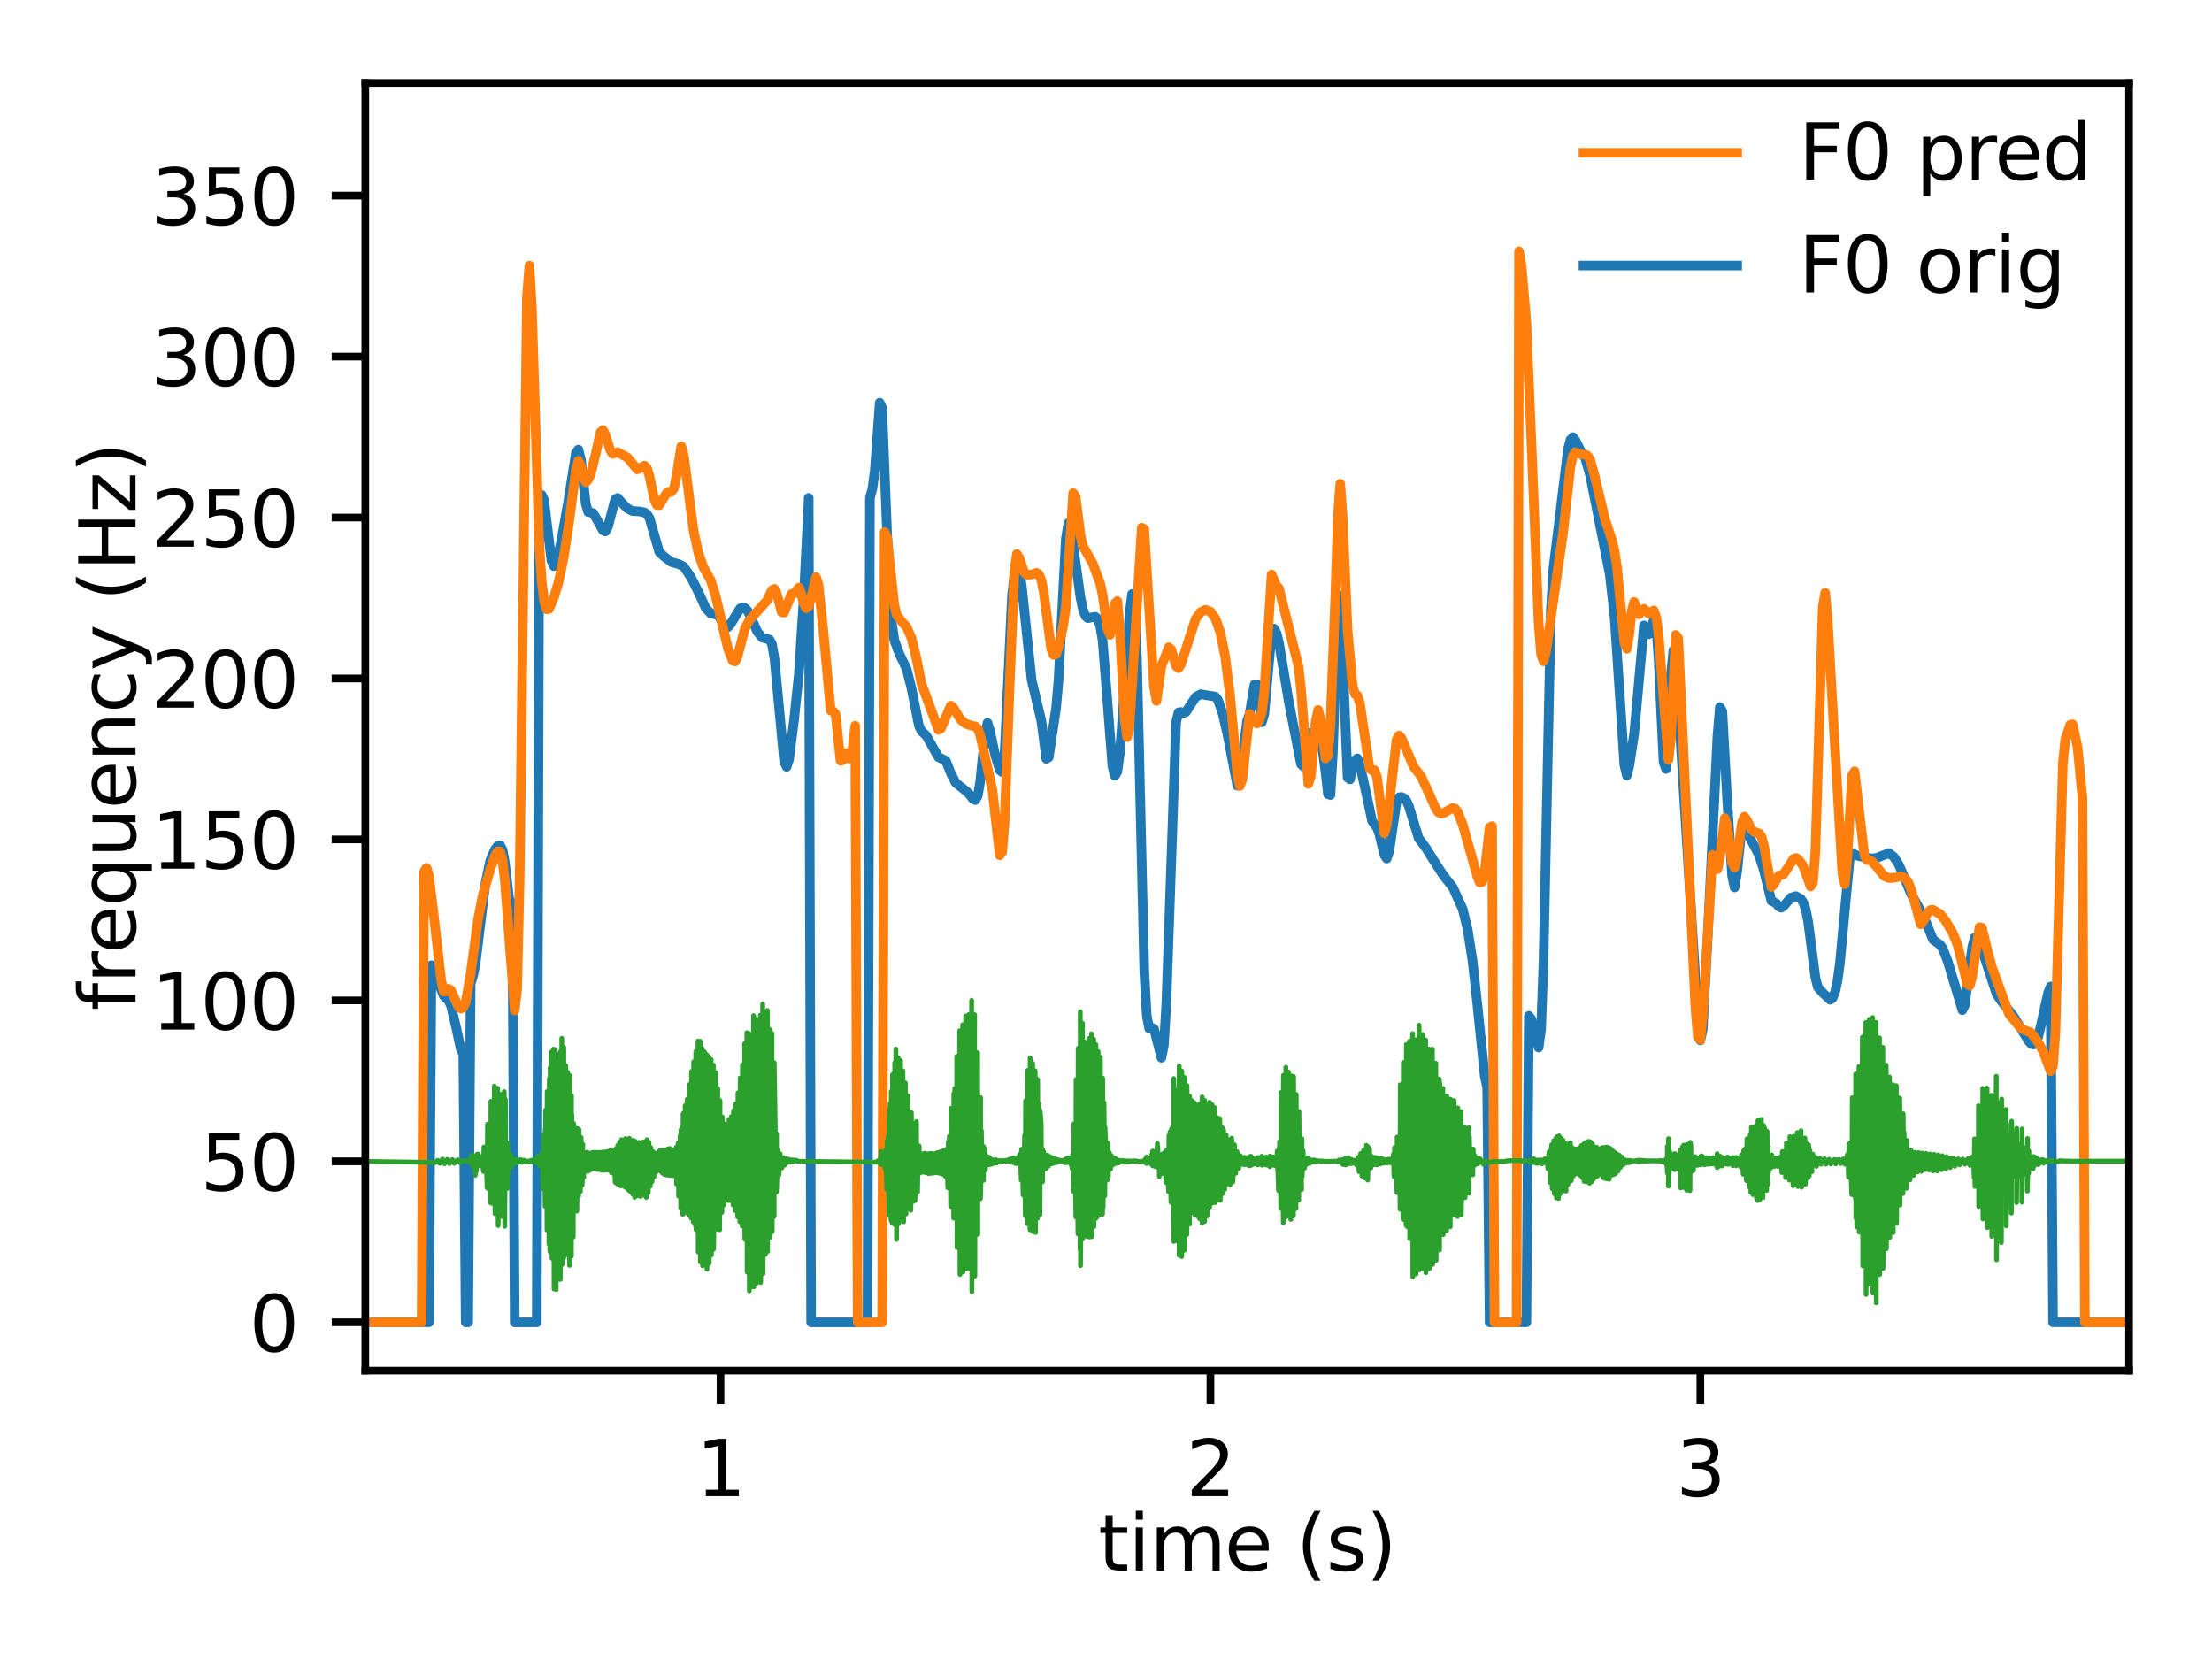 <svg xmlns="http://www.w3.org/2000/svg" xmlns:xlink="http://www.w3.org/1999/xlink" width="307.2" height="230.4" viewBox="0 0 230.4 172.8"><defs><style>*{stroke-linejoin:round;stroke-linecap:butt}</style></defs><g id="figure_1"><path id="patch_1" d="M0 172.8h230.4V0H0z" style="fill:#fff"/><g id="axes_1"><path id="patch_2" d="M38.05 142.76h183.71V8.64H38.05z" style="fill:#fff"/><g id="matplotlib.axis_1"><g id="xtick_1"><g id="line2d_1"><defs><path id="m6f46bb10ad" d="M0 0v3.5" style="stroke:#000;stroke-width:.8"/></defs><use xlink:href="#m6f46bb10ad" x="75.047" y="142.76" style="stroke:#000;stroke-width:.8"/></g><g id="text_1" transform="matrix(.08 0 0 -.08 72.502 155.839)"><defs><path id="DejaVuSans-31" d="M794 531h1031v3560L703 3866v575l1116 225h631V531h1031V0H794z" transform="scale(.016)"/></defs><use xlink:href="#DejaVuSans-31"/></g></g><g id="xtick_2"><use xlink:href="#m6f46bb10ad" id="line2d_2" x="126.078" y="142.76" style="stroke:#000;stroke-width:.8"/><g id="text_2" transform="matrix(.08 0 0 -.08 123.533 155.839)"><defs><path id="DejaVuSans-32" d="M1228 531h2203V0H469v531q359 372 979 998 621 627 780 809 303 340 423 576 121 236 121 464 0 372-261 606-261 235-680 235-297 0-627-103-329-103-704-313v638q381 153 712 231 332 78 607 78 725 0 1156-363 431-362 431-968 0-288-108-546-107-257-392-607-78-91-497-524-418-433-1181-1211" transform="scale(.016)"/></defs><use xlink:href="#DejaVuSans-32"/></g></g><g id="xtick_3"><use xlink:href="#m6f46bb10ad" id="line2d_3" x="177.108" y="142.76" style="stroke:#000;stroke-width:.8"/><g id="text_3" transform="matrix(.08 0 0 -.08 174.563 155.839)"><defs><path id="DejaVuSans-33" d="M2597 2516q453-97 707-404 255-306 255-756 0-690-475-1069Q2609-91 1734-91q-293 0-604 58T488 141v609q262-153 574-231 313-78 654-78 593 0 904 234t311 681q0 413-289 645-289 233-804 233h-544v519h569q465 0 712 186t247 536q0 359-255 551-254 193-729 193-260 0-557-57-297-56-653-174v562q360 100 674 150t592 50q719 0 1137-327 419-326 419-882 0-388-222-655t-631-370" transform="scale(.016)"/></defs><use xlink:href="#DejaVuSans-33"/></g></g><g id="text_4" transform="matrix(.08 0 0 -.08 114.392 163.581)"><defs><path id="DejaVuSans-74" d="M1172 4494v-994h1184v-447H1172V1153q0-428 117-550t477-122h590V0h-590q-666 0-919 248-253 249-253 905v1900H172v447h422v994z" transform="scale(.016)"/><path id="DejaVuSans-69" d="M603 3500h575V0H603zm0 1363h575v-729H603z" transform="scale(.016)"/><path id="DejaVuSans-6d" d="M3328 2828q216 388 516 572t706 184q547 0 844-383 297-382 297-1088V0h-578v2094q0 503-179 746-178 244-543 244-447 0-707-297-259-296-259-809V0h-578v2094q0 506-178 748t-550 242q-441 0-701-298-259-298-259-808V0H581v3500h578v-544q197 322 472 475t653 153q382 0 649-194 267-193 395-562" transform="scale(.016)"/><path id="DejaVuSans-65" d="M3597 1894v-281H953q38-594 358-905t892-311q331 0 642 81t618 244V178Q3153 47 2828-22t-659-69q-838 0-1327 487-489 488-489 1320 0 859 464 1363 464 505 1252 505 706 0 1117-455 411-454 411-1235m-575 169q-6 471-264 752-258 282-683 282-481 0-770-272t-333-766z" transform="scale(.016)"/><path id="DejaVuSans-28" d="M1984 4856q-418-718-622-1422-203-703-203-1425 0-721 205-1429t620-1424h-500Q1016-109 783 600T550 2009q0 697 231 1403 232 707 703 1444z" transform="scale(.016)"/><path id="DejaVuSans-73" d="M2834 3397v-544q-243 125-506 187-262 63-544 63-428 0-642-131t-214-394q0-200 153-314t616-217l197-44q612-131 870-370t258-667q0-488-386-773Q2250-91 1575-91q-281 0-586 55T347 128v594q319-166 628-249 309-82 613-82 406 0 624 139 219 139 219 392 0 234-158 359-157 125-692 241l-200 47q-534 112-772 345-237 233-237 639 0 494 350 762 350 269 994 269 318 0 599-47 282-46 519-140" transform="scale(.016)"/><path id="DejaVuSans-29" d="M513 4856h500q468-737 701-1444 233-706 233-1403 0-700-233-1409T1013-844H513q415 716 620 1424t205 1429q0 722-205 1425-205 704-620 1422" transform="scale(.016)"/></defs><use xlink:href="#DejaVuSans-74"/><use xlink:href="#DejaVuSans-69" x="39.209"/><use xlink:href="#DejaVuSans-6d" x="66.992"/><use xlink:href="#DejaVuSans-65" x="164.404"/><use xlink:href="#DejaVuSans-28" x="257.715"/><use xlink:href="#DejaVuSans-73" x="296.729"/><use xlink:href="#DejaVuSans-29" x="348.828"/></g></g><g id="matplotlib.axis_2"><g id="ytick_1"><g id="line2d_4"><defs><path id="m012fae63cf" d="M0 0h-3.5" style="stroke:#000;stroke-width:.8"/></defs><use xlink:href="#m012fae63cf" x="38.05" y="137.731" style="stroke:#000;stroke-width:.8"/></g><g id="text_5" transform="matrix(.08 0 0 -.08 25.96 140.77)"><defs><path id="DejaVuSans-30" d="M2034 4250q-487 0-733-480-245-479-245-1442 0-959 245-1439 246-480 733-480 491 0 736 480 246 480 246 1439 0 963-246 1442-245 480-736 480m0 500q785 0 1199-621 414-620 414-1801 0-1178-414-1799Q2819-91 2034-91q-784 0-1198 620-414 621-414 1799 0 1181 414 1801 414 621 1198 621" transform="scale(.016)"/></defs><use xlink:href="#DejaVuSans-30"/></g></g><g id="ytick_2"><use xlink:href="#m012fae63cf" id="line2d_5" x="38.05" y="120.966" style="stroke:#000;stroke-width:.8"/><g id="text_6" transform="matrix(.08 0 0 -.08 20.87 124.005)"><defs><path id="DejaVuSans-35" d="M691 4666h2478v-532H1269V2991q137 47 274 70 138 23 276 23 781 0 1237-428 457-428 457-1159 0-753-469-1171Q2575-91 1722-91q-294 0-599 50Q819 9 494 109v635q281-153 581-228t634-75q541 0 856 284 316 284 316 772 0 487-316 771-315 285-856 285-253 0-505-56-251-56-513-175z" transform="scale(.016)"/></defs><use xlink:href="#DejaVuSans-35"/><use xlink:href="#DejaVuSans-30" x="63.623"/></g></g><g id="ytick_3"><use xlink:href="#m012fae63cf" id="line2d_6" x="38.05" y="104.201" style="stroke:#000;stroke-width:.8"/><g id="text_7" transform="matrix(.08 0 0 -.08 15.78 107.24)"><use xlink:href="#DejaVuSans-31"/><use xlink:href="#DejaVuSans-30" x="63.623"/><use xlink:href="#DejaVuSans-30" x="127.246"/></g></g><g id="ytick_4"><use xlink:href="#m012fae63cf" id="line2d_7" x="38.05" y="87.436" style="stroke:#000;stroke-width:.8"/><g id="text_8" transform="matrix(.08 0 0 -.08 15.78 90.475)"><use xlink:href="#DejaVuSans-31"/><use xlink:href="#DejaVuSans-35" x="63.623"/><use xlink:href="#DejaVuSans-30" x="127.246"/></g></g><g id="ytick_5"><use xlink:href="#m012fae63cf" id="line2d_8" x="38.05" y="70.671" style="stroke:#000;stroke-width:.8"/><g id="text_9" transform="matrix(.08 0 0 -.08 15.78 73.71)"><use xlink:href="#DejaVuSans-32"/><use xlink:href="#DejaVuSans-30" x="63.623"/><use xlink:href="#DejaVuSans-30" x="127.246"/></g></g><g id="ytick_6"><use xlink:href="#m012fae63cf" id="line2d_9" x="38.05" y="53.906" style="stroke:#000;stroke-width:.8"/><g id="text_10" transform="matrix(.08 0 0 -.08 15.78 56.945)"><use xlink:href="#DejaVuSans-32"/><use xlink:href="#DejaVuSans-35" x="63.623"/><use xlink:href="#DejaVuSans-30" x="127.246"/></g></g><g id="ytick_7"><use xlink:href="#m012fae63cf" id="line2d_10" x="38.05" y="37.141" style="stroke:#000;stroke-width:.8"/><g id="text_11" transform="matrix(.08 0 0 -.08 15.78 40.18)"><use xlink:href="#DejaVuSans-33"/><use xlink:href="#DejaVuSans-30" x="63.623"/><use xlink:href="#DejaVuSans-30" x="127.246"/></g></g><g id="ytick_8"><use xlink:href="#m012fae63cf" id="line2d_11" x="38.05" y="20.375" style="stroke:#000;stroke-width:.8"/><g id="text_12" transform="matrix(.08 0 0 -.08 15.78 23.415)"><use xlink:href="#DejaVuSans-33"/><use xlink:href="#DejaVuSans-35" x="63.623"/><use xlink:href="#DejaVuSans-30" x="127.246"/></g></g><g id="text_13" transform="matrix(0 -.08 -.08 0 14.116 105.261)"><defs><path id="DejaVuSans-66" d="M2375 4863v-479h-550q-309 0-430-125-120-125-120-450v-309h947v-447h-947V0H697v3053H147v447h550v244q0 584 272 851 272 268 862 268z" transform="scale(.016)"/><path id="DejaVuSans-72" d="M2631 2963q-97 56-211 82-114 27-251 27-488 0-749-317t-261-911V0H581v3500h578v-544q182 319 472 473 291 155 707 155 59 0 131-8 72-7 159-23z" transform="scale(.016)"/><path id="DejaVuSans-71" d="M947 1747q0-634 261-995t717-361 718 361q263 361 263 995t-263 995q-262 361-718 361t-717-361-261-995M2906 525q-181-312-458-464-276-152-664-152-634 0-1033 506-398 507-398 1332t398 1331q399 506 1033 506 388 0 664-152 277-151 458-463v531h575v-4831h-575z" transform="scale(.016)"/><path id="DejaVuSans-75" d="M544 1381v2119h575V1403q0-497 193-746 194-248 582-248 465 0 735 297 271 297 271 810v1984h575V0h-575v538q-209-319-486-474-276-155-642-155-603 0-916 375-312 375-312 1097m1447 2203" transform="scale(.016)"/><path id="DejaVuSans-6e" d="M3513 2113V0h-575v2094q0 497-194 743-194 247-581 247-466 0-735-297-269-296-269-809V0H581v3500h578v-544q207 316 486 472 280 156 646 156 603 0 912-373 310-373 310-1098" transform="scale(.016)"/><path id="DejaVuSans-63" d="M3122 3366v-538q-244 135-489 202t-495 67q-560 0-870-355-309-354-309-995t309-996q310-354 870-354 250 0 495 67t489 202V134Q2881 22 2623-34q-257-57-548-57-791 0-1257 497-465 497-465 1341 0 856 470 1346 471 491 1290 491 265 0 518-55 253-54 491-163" transform="scale(.016)"/><path id="DejaVuSans-79" d="M2059-325q-243-625-475-815-231-191-618-191H506v481h338q237 0 368 113 132 112 291 531l103 262L191 3500h609L1894 763l1094 2737h609z" transform="scale(.016)"/><path id="DejaVuSans-48" d="M628 4666h631V2753h2294v1913h631V0h-631v2222H1259V0H628z" transform="scale(.016)"/><path id="DejaVuSans-7a" d="M353 3500h2731v-525L922 459h2162V0H275v525l2163 2516H353z" transform="scale(.016)"/></defs><use xlink:href="#DejaVuSans-66"/><use xlink:href="#DejaVuSans-72" x="35.205"/><use xlink:href="#DejaVuSans-65" x="74.068"/><use xlink:href="#DejaVuSans-71" x="135.592"/><use xlink:href="#DejaVuSans-75" x="199.068"/><use xlink:href="#DejaVuSans-65" x="262.447"/><use xlink:href="#DejaVuSans-6e" x="323.971"/><use xlink:href="#DejaVuSans-63" x="387.35"/><use xlink:href="#DejaVuSans-79" x="442.33"/><use xlink:href="#DejaVuSans-28" x="533.297"/><use xlink:href="#DejaVuSans-48" x="572.311"/><use xlink:href="#DejaVuSans-7a" x="647.506"/><use xlink:href="#DejaVuSans-29" x="699.996"/></g></g><path id="line2d_12" d="M24.017 137.73h20.667l.255-37.185 1.276 3.17.51.508.255.542.51 2.154.511 2.37.255.478.255 27.964h.255l.256-35.282.255-.8.255-1.246.51-4.194.51-4.126.51-2.442.511-1.186.255-.325.255-.085.256.446.255 1.377.51 4.358.255-.202.255 43.707h2.297l.255-84.978.255-1.204.255.54.766 6.334.255.542.255-.418.51-2.151.766-4.387.765-4.848.255-.33.255 1.016.51 4.624.256.866.51.106.51.866.51.93.256.117.255-.431.766-2.899.255-.158.51.578.51.514.51.264.766.048.51.11.256.183.255.39.51 1.77.51 1.772.51.48.766.574.766.21.51.263.765 1.118.766 1.545.765 1.667.51.537.766.172.765 1.243.256.026.255-.282 1.02-1.671.256-.114.255.071.255.256.51 1.03.51 1.161.51.635.511.128.255.07.255.467.256 1.434 1.02 10.825.255.528.255-.762.51-4.044.511-4.89.51-7.95.51-10.361.256 85.868h5.868l.255-85.883.256-.908.255-1.95.51-7.04.255.554.51 13.008.51 9.466.256 1.736.51 1.375.766 1.604.51 2.046.766 3.861.255.547.51.48 1.276 2.244.765.365.51 1.291.51 1.004 1.277 1.03.51.643.255.134.255-.428.255-1.46.51-5.052.256-1.097.255.805.51 2.413.51 1.705.256.204.255-2.1.765-16.23.255-2.282.256-.957.255.461.255 1.737 1.02 9.742 1.021 4.312.51 3.928.256-.147.765-5.134.255-2.903.766-14.737.255-1.628.255.66.51 3.488.51 3.662.256 1.208.255.658.255.222.766-.152.255.238.255.723.255 1.529.51 6.483.51 6.598.256.991.255-.421.255-1.869.51-6.904.51-7.643.256-2.082.255 1.077.255 5.517.766 32.641.255 4.67.255 1.339.255-.078.255.125.766 3.006.255-1.305.255-4.274 1.02-29.379.256-1.013.255-.041.255.098.255-.09.51-.798.51-.771.511-.294.51.088.51.084.511.082.255.308.51 1.454.51 2.202 1.021 5.305.256-.837.765-5.907.255-.724.51-3.063.256-.027.51 3.958.255-.85.766-8.43.255-.476.255.471.255 1.044 1.02 6.085 1.021 5.272.255 1.24.256.26.255-1.01.51-2.506.765-.33.256.614.51 3.785.255 2.325.255.084.255-4.4.51-15.18.256-1.187.765 18.943.255.197.256-1.308.255-.694.255-.186.255.654.765 3.43.51 2.43.511.689.255.709.51 2.15.256.373.255-.726.765-5.2.255-.448.256-.037.255.108.255.276.255.548 1.02 3.34.766 1.034.766 1.237 1.02 1.575 1.02 1.306 1.021 2.248.51 2.08.511 3.269.51 4.642.766 7.416.255 1.207.255 24.426h3.827l.256-31.918.255.33.765 2.967.255-1.901.255-7.13.766-36.553.255-4.246 1.531-12.518.255-.954.255-.27.255.321.51 1.024.511.825.51 1.786 2.042 10.278.51 4.467.51 7.706.51 7.751.256 1.07.255-.98.51-3.356 1.02-11.285.256.275.255.64.255-.502.255-1.022.256.637.255 3.576.51 10.624.255.723.255-3.966.255-5.719.256-2.66.255 1.398 2.041 32.892.255 4.457.255 1.87.255-1.154.51-9.556 1.021-20.985.255-3.024.256.462.51 9.298.51 7.842.255 1.19.256-1.59.51-4.82.255-.015.765 1.606.766 1.451.51 1.616.766 3.147.51.253.255.323.255.132.255-.153.766-.894.51-.153.51.283.256.357.255.696.255 1.28.765 5.887.256.988.51.577.765.722.256-.17.255-.628.255-1.154.255-1.853 1.02-10.944.256-.524.51.258.766.174.765.123.51-.053 1.276-.505.51.395.51.787.51 1.184.766 1.869 1.276 2.24 1.02 2.524.511.39.255.184.255.37.51 1.325 1.532 5.09.255-.525.51-4.056.255-1.952.255-1.012.256-.062.51 1.288 1.53 4.675.511.737 1.276 1.588.765 1.27.766 1.264.255.29.255.083.255-.224.255-.619.51-2.243.511-2.324.255-.637.255 34.974h17.55" clip-path="url(#pafdcdc992a)" style="fill:none;stroke:#1f77b4;stroke-linecap:square"/><path id="line2d_13" d="M24.017 137.73h19.902l.255-46.934.255-.407.255.822.51 4.228.766 6.705.255 1.129.255-.008.255-.275.255.157.766 1.723.255.177.255-.108.255-.559.51-2.947.766-5.644.51-2.59.766-2.648.51-1.428.255-.439.255.019.256.894.255 2.235 1.02 13.415.255-2.235.256-11.375.765-60.798.255-3.172.255 4.313.766 24.7.255 3.83.255 2.074.255.87.255-.027.51-1.19.511-1.697.51-2.5.51-3.283.766-5.81.255-.936.255.49.256 1.224.255.514.255-.268.255-.576.51-2.069.51-2.287.256-.25.255.485.51 1.642.255.357.51-.167 1.021.545 1.021 1.237.255-.082.51-.306.256.267.255.834.51 2.441.255.553.255.026.51-.846.256-.4.255-.148.255-.004.255-.359.255-1.188.51-3.189.256.883 1.02 7.897.51 2.347.511 1.444.766 1.38.51 1.612 1.276 5.467.51 1.305.255.073.255-.546.766-2.934.51-.888 1.786-1.975.51-1.083.256-.133.255.509.51 1.924.255.032.766-1.927.255-.046.51-.623.255.631.255 1.024.256.497.255-.207.255-.866.51-2.178.255.778.51 4.864.766 8.27.255.067.255.28.51 4.879.256-.06.255-.743.255.216.255.4.255-1.172.256-2.293.255 62.139h2.551l.255-82.308.256.543.765 7.136.255.97.51.678.51.551.511 1.178.51 2.094.51 2.608 1.787 4.842.255-.14 1.02-2.383.256.182.765 1.27.51.416.766.261.255.023.255.223.255.673 1.276 5.726.766 6.805.255-.305.255-3.166.51-13.9.51-12.249.256-1.756.255.402.51 1.523.255.229.51-.015.51-.175.256.162.255.59.255 1.305.766 5.861.255.631.255-.072.255-.737.51-2.347.256-1.839.765-11.855.255.379.51 4.058.256 1.098.51.871.51.935.766 2.06.255 1.175.51 3.605.255.583.256-1.284.255-1.983.255-.25.255 2.92.51 9.347.256 1.895.255-1.302.51-8.122.765-12.388.256.15.51 8.28.51 8.179.255 1.434.51-3.631.511-1.251.255-.708.255.226.51 1.741.256.218.255-.406 1.53-4.736.511-.7.51-.245.51.188.511.699.51 1.406.51 2.51.51 4.037.766 8.256.256 1.262.255-.642.765-6.87.766 1.001.255-.344.255-.802.255-2.122.766-12.252.51 1.177.255.256 2.041 8.177.255 2.341.766 9.85.255-.78.51-5.703.255-1.21.256.97.51 4.079.255-.287.255-3.177.51-13.394.256-8.146.255-3.605.255 3.493.51 11.737.51 5.68.256.996.255.14.255.769 1.02 6.859.256.172.255-.01.255.695.766 5.86.255-.833 1.02-8.866.255-.462.256.257 1.275 2.998.766.971 1.02 2.23.51 1.14.256.372.255.16.255-.04 1.02-.56.256.099.255.325.51 1.313 1.531 5.446.256.594.255-.075.255-1.151.51-4.5.255-.149.255 51.682h2.297l.255-111.55.255 1.45.51 5.944.51 12.127.766 19.197.255 3.25.255.735.256-.98 1.786-12.439.765-6.849.255-1.164.255-.332.766.237.255-.004.255.125.255.387.51 1.82 1.021 4.299.766 2.327.255 1.116.255 1.664.766 7.852.255.638.255-1.534.255-2.407.255-.944.51 1.29.51-.574.511.512.51-.344.256.684.255 1.927 1.02 12.96.255-2.26.51-10.757.256.345 1.786 38.418.255 3.114.255.285.255-2.426 1.021-16.824.255 1.012.255.473.255-1.174.51-4.142.256.762.51 3.889.255.485.256-1.005.51-3.657.255-.629.255.347.51 1.02.256.218.51.157.255.36.255.916.766 4.303.255-.249.51-.908.51-.166.51-.777.511-.821.255-.094.255.122.51.702.511 1.413.255.73.255-.364.255-3.26.766-25.495.255-1.481.255 2.761.766 13.43.765 12.984.255 1.192.255-2.633.51-8.713.256-.415 1.02 8.787.256.419.51.163.51.571.766.964.51.211.51-.023.766-.147.255.09.255.209.255.373.255.64 1.021 3.676.255-.317.51-.941.256-.237.255-.006.765.447.51.637.766 1.275.51 1.262 1.02 4.077.256.197.255-.922.766-5.172.255.057.51 2.115.51 1.939 1.787 4.92 1.275 1.541 1.02.418.766 1.034.51.918.766 2.057.255-.539.255-3.643.766-27.784.255-2.588.51-1.529.255-.045.51 2.372.511 5.246.255 54.67H231.4" clip-path="url(#pafdcdc992a)" style="fill:none;stroke:#ff7f0e;stroke-linecap:square"/><path id="line2d_14" d="m38.047 120.97 7.253.11.133-.006.074-.118.07-.098.064.048.095.14.07.122.048-.109.055-.121.067.083.044-.106.06-.192.068.124.112.287.038.083.054-.167.045-.107.067.113.05-.108.077-.197.06.083.08.162.068.195.054-.147.05-.137.061.137.03.016.037-.117.083-.165.055.06.153.331.086-.179.274-.182.029.04.21.263.048-.053.233-.164.22.009.102.053.026-.03.082-.044.03.052.085.026-.044-.097.06.03.07.104.045-.122.08.1.016-.181.012-.07.067.303h.01l.035-.692.08.907.057-.888-.032 1.083.096-.738.057-.221.093 1.156.02.09.037.695.045-.997.06.579.07-1.652.01-.126.016.368.029.533.067-.912.003-.014.035.284.125.927.012-.19.032-.761.077.792.013.088.012-.237.032-.473.042.565.054-.522.112 1.34-.1-1.524.125.73.032-1.744.057 2.028.02-.226.006.18.064-1.688.006-.257.038 1.382.048-.204.086 3.024-.064-3.119.09.499.019-3.993.07 6.715.02-2.139.034-3.11.055 3.561.031-2.36.01-.722.026 1.525.07 4.698.025-6.058.02-4.49.07 10.616.01-2.676.028-5.31.067 5.772.067-2.809.073 4.452.016-4.403.02-7.23.07 13.277.022-7.26.01-2.024.07 7.085.031-5.494.102 6.955.016-2.233.026-10.082.054 14.292.035-8.555.067 4.534-.029-7.927.077 5.37.022-3.243.07 8.53.045-12.362.057 12.697.058-7.876.07 4.36-.057-8.163.105 5.307.083 6.508.01-7.99.015-5.131.055 11.4.003 2.63.07-13.204.032 6.811.006-2 .029 3.88.073-2.382.045 2.956.06-4.745.004 1.073.05 2.193-.04-2.469.101.678.045 1.093.051-1.177h.013l.038.903-.025-1.024.092.018.003-.01.003.27.048.93.064-.626.006-.285.074.459.028-.17.042.148.006.133.058-.378.038.102.09-.136-.061.32.08-.158.009.144.073-.288.013.042.166.249-.096-.317.128.168.019-.087.099.02.057.14.042-.178.019-.05.06.19.007-.014.086.118-.045-.14.083.072.144-.172.003.006.195.174.003-.01.134-.083.114.045.004.013.118.057.003-.006.14-.16.007.032.095-.06.007.078.073.117.02-.152.018.105.064-.018-.054-.043.057.003.067-.137.013.183.035-.132.064.223-.048-.295.102.259.073-.275.007.37.038-.22.038.131.042-.426.006-.196.045.763.054-.426.073.658-.035-.665.077.078.102-.318-.02.787.023-.38.077.632-.067-.67.099.055.038-.885.064 1.456.032 2.311.054-4.52.016-1.134.054 3.225.029-1.315.06 5.574.01-8.032.022 2.776.016-4.755.01 7.9.086-4.987.032 4.628.025 4.948.013-14.427.032 2.035.006-1.809.003 1.613.045 11.494.051-12.205.016 5.168.077-7.647-.042 17.235.067-11.348.029 12.113.032-19.136.05 8.431.064-10.053-.031 19.497.076-8.549.029 10.537.032-20.962.048 12.041.067-12.868-.02 19.65.061-9.207.029 14.537.05-24.96.03 12.301.066-10.864-.025 18.804.067-10.439.029 15.21.05-23.907.033 9.726.06-9.736-.022 19.776.067-9.862.025 12.928.051-22.687.035 10.119.074-11.01-.01 20.43.051-12.325.013 15.502.051-23.804.054 15.568.003-.14.004 2.577.095 4.231-.05-23.549.057 18.033.044-16.232.064 19.462.032 1.62.01-21.966.057 16.364.045-14.216.063 16.661.093 2.82-.054-19.705.057 14.408.045-12.94-.032 14.658.096-1.131.006 3.543.029-17.851.073 12.728.108-10.067-.01 14.817.014-11.87.006 14.512.01-19.786.092 8.751.102-6.661-.01 16.74.02-10.5.028-4.224.013 8.904.073-6.973.058 10.805.048-11.832.006 1.426.016-1.17.102 7.292.064-6.738-.048 7.927.099-4.577.073 3.244-.041-6.106.044 3.992.061-4.773-.048 8.61.1-5.18.085 3.622-.057-6.64.076 2.063.03-2.355.034 4.585.048-2.812.057 4.676.048-5.4.007 1.458h.003l.105 3.295-.092-4.99.102 3.139.083-2.429-.07 4.217.098-2.494.067 1.709-.057-2.47.102.95.016.654.054-1.675.013.474.003-.347.093 1.486.003-.088.022.362.029-1.064.01.089.05-.968.055 1.316.041.675.032-.83.01.036.066-1.102.045.905.035.88.067-1.022.058-.779.044 1.094.032.583.07-.935.051-.81.045.933.048.754.057-.886.007.008.003-.1.044-.719.051 1.276.039.434.054-.818.057-.872.045.922.048.853.06-.952.067-.822.032.987.042.795.064-.991.067-.799.031.946.045.91.06-1.005.07-.878.033.984.048.911.057-1.014.054-.896.048.985.042.905.063-.954.064-.963.042 1.022.041.894.064-1.056.064-.918.038 1.028.045.981.06-1.108.067-1.023.035 1.108.038 1.268.061-1.433.057-.646.042.872.041 1.258.064-1.747.128 2.697-.06-3.317.079 1.451.076-1.659-.067 2.41.122-1.965.05 3.23.058-2.803.003-1.2.096 2.278.01-1.19.035 3.01.06-4.43.01 1.605.003-1.562.102 3.025.003-.25.016-.678-.006 1.413.01-.331.003 1.335.06-4.822.045 2.82.006-2.162.093 4.09.01-1.698.002 1.228.045-4.194.06 2.658.007-1.913.077 4.093.025-2.61.003 1.035.032-3.46.074 2.562.07 2.603.044-4.027.007 2.406.006-3.377.099 2.803.105-3.006-.06 5.416.063-3.798.01-1.335.105 3.296.026 2.008.022-4.518.016.678.035-1.49.029 3.167.045-2.433.054 4.834.022-5.01.035.89.003-1.497.045 3.302.06-.825.1-2.372-.061 5.842.08-4.106.098 2.462-.082-4.11.095 3.105.035-2.92-.022 5.42.099-3.41.102 3.364-.057-4.746.063 1.5.039-2.288-.03 4.749.103-2.897.025-1.28.036 3.72.025 1.343.045-5.594.012 1.181.013-.8.035 2.45.055-.89.044 3.502.042-5.513.019.881.118 4.235-.109-4.77.122 1.647.003-.105.003 1.638.003 2.02.073-5.575.032 2.75.045-1.99.035 4.488.016-1.47.003 2.017.074-6.011.031 3.023.045-1.942.035 4.323.016-1.78.003 1.891.074-5.258.032 2.524.006-.172.029-1.578.044 3.835.02-.241.003.186.038-3.989.013.694.019-.7.01 1.971.073-.99.032 2.577.057-3.153.022.727.125 1.92-.045-2.568.07 1.99.137-1.848.035 1.732.007.202.06-1.382.016.002.004-.004.003.107.05.163.03-.776.006-.108.035 1.442.02-.081.021.377.064-.938.067-1.026.032 1.31.048.813.051-.914.006.07.074-1.317.035 1.322.05 1.048.052-1.153.003.012.02-.527.057-.722.032 1.208.054 1.324.054-1.296.07-1.248.035 1.241.058 1.345.031-1.421.02.142.07-1.426.035 1.412.057 1.331.035-1.57.02.303.07-1.527.035 1.58.057 1.222.032-1.677.016.468.073-1.476.032 1.53.064 1.184.029-1.673.108-.992-.092 1.426.099-1.162.073 2.381.045-1.42.016.321.01-.675.066-1.16.026 2.913.01.914.073-3.359.108-.932-.08 2.764.083-2.576.032 5.367.077-5.486.012 2.506.013 1.707.022-4.023.007.175.041-1.212.029 5.295.02 2.274.028-8.165.06 5.138.01 2.084.025-6.91.007.005.003-.567.067 7.57.006 1.5.042-10.488.057 7.748.035-7.56-.022 8.828.096-1.424.012 2.763.039-11.18.044 4.634.051-4.725-.025 10.033.045-2.403.063 3.304-.035-8.945.06.291.017-2.857.025 8.739.026-1.471.006 3.012.035-9.375.067 4.783.029 6.412.035-13.634.054 11.95.035-9.442.077 8.849.02 2.555.034-15.281.042 9.49.038-5.536-.026 9.634.1-5.377.034 7.487.02-13.729.009 2.002.006-4.97.023 15.751.076-3.49.013 2.389.02-7.794.092-7.938-.039 18.157.042-11.244.019 11.656.057-12.4.035 9.236.109-16.485-.038 19.373.041-15.062.02 17.648.092-4.654.111-17.286-.038 19.903.042-13.253.019 16.349.022-18.209.07 11.77.096-15.777-.022 18.776.041-14.48.02 18.311.021-19.313.07 13.055.1-16.032-.026 17.998.045-12.588.019 16.674.022-18.758.07 11.764.1-14.802-.026 17.791.044-13.08.02 17.66.022-18.85.07 11.398.112-14.688-.036 17.503.042-13.897.02 17.902.095-8.669.111-12.553-.038 17.33.045-11.548.019 14.577.022-15.37.07 8.533.112-12.94-.038 16.564.044-13.532.02 16.138.095-7.57.112-10.818-.042 15.894.048-9.552.016 9.787.038-10.367.058 4.435.111-8.54-.038 14.654.045-9.704.019 7.013.083-7.182.01 2.032.111-5.564-.038 13.465.045-10.102.031 6.142.07-6.352.01 1.468.007-.918.066 7.954.007-.523.035-9.432.14 3.951.06 5.224.03-7.701.003.153.006-.909.07 5.605.02-2.093.003.014.003-.14.022-2.724.07 6.82.01.323.019-4.955.02-2.668.066 5.416.003.305.051-5.345.039 3.276.038 4.167.02-5.079.018-3.376.07 6.795.01-1.214.115 2.893-.086-7.923.098 7.126.03-7.978.108.636.083 8.594.031-7.108.01-2.726.07 8.12.035-7.434.086 9.724.032-7.894.01-3.223.07 9.21.035-8.084.086 10.638.032-9.86.006-3.055.07 10.809.033-6.58.006-2.308.083 10.65.003.857.038-14.986.045 8.203.003-.142.007 3.914.012-.522.003 1.427.023-9.59.076 4.19.026 7.951.035-16.778.06 11.294.036-7.34.022 10.404.054-4.391.083 8.183-.022-20.37.044 10.5.048-4.475.02 10.379.08 3.122-.052-14.409.07 8.458.02-14.722.025 24.945.067-15.227.003.084.022 10.127.023-15.397.07 13.792.022-18.222.026 26.801.067-15.719.022 7.425.026-14.094.073 10.933.01-15.229.035 26.236.067-14.23.038-7.971.032 14.307.025-4.855.064 12.776-.025-28.257.054 10.291.006-6.658.054 17.436.042-6.646.108 13.515-.025-27.616.035 22.762.102-18.726.016 10.856.111 12.508-.025-26.765.029 21.976.108-18.104.013 11.602.067 5.334-.035-10.823.05 1.381.007-12.37.026 27.847.076-9.87.01 4.943.022-14.086.105-10-.028 22.756.032-18.886.022 24.241.092-10.744.023-8.336.073 13.85.013-5.035.041 8.252-.025-24.773.073 13.653.01-4.734.028 14.003.07-9.56.083 11.095-.025-25.108.057 17.18.03-7.843.025 13.878.054-7.368.102 7.784-.026-21.649.035 17.705.048-10.647.026 13.158.038-7.957.067 7.297.022-14.528.004-4.62.025 20.645.077-9.725.038-.92.09 9.07.009-16.021.105 6.907.108 6.051.007-1.94.019-3.616-.01 6.067.106-2.815.083.31-.036-1.849.055 1.276.006-.534.051 1.832.048-.99.003.36.07-1.568.032.88.01-.545.076.922.013-.08.048.295-.032-.636.08.087.102-.514-.07.57.083-.31.044-.02-.025.21.044-.126.055.462.057-.38.124-.295.134.401.09-.18.022-.17.092.132.007-.036.019.164.06-.016.02.04.064-.198.057-.023-.022.063.07-.015.07.159.057-.053.106-.147.044.1.192-.052.006-.008.077.105 8.34.089.105.052-.051-.216.054.153.051-.183-.01.211.068-.179.006.237.086-.533.02.438.034-1.101-.006 1.372.096-.503.003.21.041-.652.061.217.054.642.06-.451.004-.184.086.932.006-.124.007.337.08-1.298.006-.672.08 3.621.006.499.051-5.004.01.316.105-.868-.07 4.57.073-4.276.067 7.97.035-10.055.1-1.593-.052 11.164.057-9.336.077 10.333.025-10.702.004-2.718.07 13.663.035-9.621.099 9.013-.083-14.778.099 12.406.006.787.003-.416.01-12.902.07 15.702.032-12.21.112 10.306-.096-14.923.099 13.2.022-14.633.07 19.828.035-13.588.109 9.813-.093-15.104.1 12.492.021-12.537.052 17.277.015-3.812.004 3.681.054-15.133.05 11.44.071-13.15-.01 15.245.055-4.96.006 6.155.073-13.86.032 8.304.093-9.82-.013 13.523.032-7.354.051 9.55.051-13.069.01 5.616.01-4.628.05 9.026.023-.376.105 2.61-.07-13.647.073 11.48.032-9.65-.02 10.565.1-4.35.05 4.553.013-11.261.051 9.554.023 1.998.05-9.89.017 1.518.003-1.15.083 8.206.006-.55.093 2.246-.07-9.688.073 7.302.05-7.782.062 4.916.041 3.71.045-6.99.022 2.73.105-3.197-.073 8.078.076-6.813.102 6.72.01-5.13.016-2.108.054 5.843.003.784.07-7.623.03 4.877.015-1.802.026 3.249.035-.305.006 1.33.074-4.83.025 2.658.06-2.635.061 1.64.058 1.18-.039-1.467.096.623.054-1.117.067.202.131 1.679-.09-1.894.125.987.112-1.076.032.137.105 1.909.045-1.108.095-.873.039.2.01.22.088 1.644.032-1.027.093-1.084.038.078.003-.013.026.332.089 1.692.035-1.06.054-1.011.08.147.003-.014.026.346.086 1.55.038-1.045.096-.996.045.169.12 1.849.033-1.05.05-1.057.068.343.016-.135.13 1.965.074-2.26.07.565.15 1.775-.134-1.975.137 1.803.115-2.3.013.536.028-.135.032.916.016-.161.073 1.53.03-1.634.006.205.098-1.386.02.753.114 3.262-.092-3.51.099 1.891.054-3.174.06 1.54.01 1.988.029-4.085.07 2.37.02-1.064.034 4.44.016 1.546.013-5.117.022-5.102.054 10.24.036-8.26.105 5.902.016-2.932.01-1.04.047 5.526.007 2.002.019-12.972.073 10.277.022-10.796.023 13.313.07-7.181.099 7.146-.064-8.727.073 5.407.01-13.327.025 19.934.077-10.082.013 9.615.025-16.578.074 7.965.095-13.513-.022 19.183.038-8.01.01 14.22.022-17.166.077 1.87.016-4.502.019 10.362.07-4.764.105 13.952-.029-25.759.042 15.781.01-8.517.063 13.071.035-5.087.01 2.327.064-5.963.086-12.528-.026 19.634.039-5.336.012 12.015.023-20.142.07 11.958.01-9.118.031 10.778.07-8.596.109 15.119-.029-26.456.038 19.885.01-15.67.025 17.225.077-5.052.08-5.493-.07 9.609.086-2.882.05 2.48.014-16.665.003-4.923.025 30.361.07-8.867.004 1.658.025-11.92.077 8.746.111-18.488-.019 20.543.026-9.775.019 16.464.019-21.999.07 9.925.003-4.296.039 8.51.07-7.071.108 10.584-.022-18.914.032 14.885.012-10.181.051 10.265.055-4.34.048 3.254-.02-5.59.083 4.213.048-7.826-.013 10.521.07-2.434.004.52.022-5.18.08 4.114.019-2.532.02 3.172.072-.726.026 1.155.016-3.509.06 1.547.077-1.323.02 2.221.009-.825.032.728-.02-1.022.096.286.023.335.102-.915.083.761.031-.453.096-.224-.054.76.067-.546.121.388.105-.364-.067.49.077-.313.01.215.028-.394.074.233.08.164-.061-.351.102.236.076-.25-.048.271.093-.142.076.102-.022-.26.035.112.003-.024.02.263.067-.077.118-.203.012.106.112.054-.09-.141.096.131.128-.128.01.02.117.119.007-.02.143-.091-.114.128.12-.1.055.011-.032-.07.086.044.156.016.004-.032.035-.061-.016.101.09-.03.082.022-.06-.088.086.08.095-.124.007.145.006-.11.102.178-.06-.281.07.208.083-.23-.007.296.038-.126.007.182.038-.306.064.198.111-.368-.038.492.042-.26.095-.191.016.471.016-.394.08.472.016-.207.067-.192-.038.361.06-.205.035.251.06-.499.017.284.013.015.102-.47.038.323.06-.51.01.173.051-.306.099 1.782.022.933.042-3.215.01.292.003-.183.08 1.618.063 3.037.01-4.08.016.406.05.599.064-2.266.023-.882-.013 2.587.02-.829.06 6.634.028-11.422.004-.545.047 9.786.02-3.212.118 3.006-.07-6.053.073 5.739.003-.024.02 3.564.009-15.988.073 13.543.086-7.53.026 4.447.01-.95.031 4.927.016 2.176.003-4.475.007-13.431.07 16.394.035-10.17.003-.166.022 3.467.013-.1.105 7.774-.086-9.719.09 5.567.006-12.483.048 17.53.057-9.32.016-2.878.125 10.258.063 2.029-.047-16.86.082 10.868.013-6.459.109 5.38.044 5.581.01-14.45.038 5.632.067-3.095-.054 11.59.09-7.283.11 7.232-.088-8.043.092 6.697.006-9.45.109 1.254.048 5.317.07-.596.029 1.406.016-3.376.063 2.066.042-1.803.05 1.828.026-1.035.137.939-.124-1.199.128 1.027.108-1.144-.09 1.148.103-1.014.143.937-.118-1.143.122 1.142.156-1.009.003.008.128.747.003-.032.115-.567-.09.613.112-.533.016-.108.054.402.013-.01.048.182-.02-.225.077-.007.01.057.057-.288.016.085.016-.043.06.236.042.13.064-.17.067-.164.067.103.06.116.067-.042.09-.102.028.033.064.095-.019-.105.07.03.003-.027.1.105.006-.052.098.091-.08-.157.093.09.048-.09.016.156.035-.013.064.12.016-.326.003-.067.013.27.09-.159.018.175.045-.378.045.251.006-.286.025.48.08-.29.007.272.006-.358.099.118.038-.233.045.506.105.262-.073-.578.08.338.009-.148.029.635.038-.136.003.266.045-1.412.057.735.007-.238.038 3.09.003.196.022-2.469.007-4.597.067 6.439.038-3.362.092 6.642-.06-7.5.07.82.016-7.638.057 12.546.035-6.174.106 9.71-.064-12.422.07 3.358.013-10.273.019 18.98.077-8.31.105 10.268-.067-17 .076 12.879.01-20.623.025 26.446.077-8.479.105 5.488-.07-14.969.077 12.495.016-19.787.025 22.477.073-6.167.109 4.541-.067-11.858.07 11.25.022-18.294.026 20.194.067-6.525.115 4.215-.07-10.378.073 10.172.025-17.418.026 20.005.064-6.911.108 4.178-.07-9.835.077 9.71.003.378.019-7.063.006-11.087.026 20.69.076-4.687.035-7.594.061 9.497.016-2.458.006 1.244.01-13.178.003-3.994.026 21.138.07-4.027.003.102.003-1.234.035-7.758.06 10.133.014-1.574.022-16.21.025 19.52.064-6.616.109 4.638-.061-10.108.064 9.446.032-16.331.025 18.083.064-5.864.108 4.452-.06-10.614.067 9.024.019 1.428.003-2.746.007-13.034.057 17.103.048-8.025.003-.037.112 7.126-.08-11.514.086 10.463.01-14.533.054 16.352.05-9.577.116 9.58-.083-12.664.089 10.787.01-12.297.05 13.45.058-8.56.112 7.38-.08-9.71.086 9.4.016-6.83.112 2.416.095 3.062-.064-3.516.08.571.02 2.957.054-3.84.028.467.003-.17.016 3.193.061-1.57.006.738.051-1.669.055 1.313.083-.826-.016 1.21.057-.96.006.255.023-.679.08.234.009.092.051.637.073-.165.08-.51.042.134.111.396-.086-.564.096.411.111-.267-.086.406.09-.383.114.224.007-.033.086-.12-.02.258.036-.059.054-.213-.016.233.128-.14.105.06.003.01.01.018.05-.136.026.04.01-.075.092.173.035.039.154-.178.127.14.051-.088.125-.033.006.034.048.076.05-.105.014.04.118-.001-.1-.038.103.035.115-.035-.083.068.092-.059.198.015.003-.006.08-.039.038.026.099.028.025-.033.281.055.038.024.07-.021.087.052.032-.02.098-.061-.086.077.102-.05.074.01-.058-.031.09-.003.095-.055-.01.101.017-.007.08.019-.068-.12.07.034.09-.26.01.458.012-.367.09.438.01-.693.012.559.01-.466.009.523.093-.321.086.257-.07-.318.095.108.102-.157-.07.362.073-.236.045.346.045-.577.019.383.08-.747.006 1.09.029-1.007.044 1.107.007-1.52.07 1.353.006-.925.083 1.157.022-.605.004-.343.067.763.038-.387.06.621.026-1.38.016.534.102-1.59-.08 2.125.083-1.52.029-.34.083 2.306.096-1.243-.01 2.116.02-.4.009-1.442.006 1.66.128-.748.022.331.067-.921.02.44.04-1.26.007 2.036.07-1.28.08-.5-.048 1.2.054-.628.064.68.01-1.652.038 1.297.006-.731.09 2.57.006-.724.022.652.035-2.4.01.357.006-1.27.105.34.083 3.976-.07-4.415.1.84.021-2.256.064 3.98.032-3.01.115 5.977-.102-7.34.112 3.42.022-3.673-.01 7.052.1-4.483.047-2.809.041 4.123.087 7.789-.01-16.97.013 10.124.006-9.434.051 11.214.054-6.014.144 7.35-.112-9.404.115 6.011.022-8.58-.01 15.642.1-9.614.048-3.17.047 6.445.064 3.077.007-8.045.022-6.92-.01 19.744.096-11.417.051-4.51.045 8.59.012-3.226.067 10.681.01-19.323.029 9.372.032-5.277-.01 11.457.09-10.347.105 7.729.003-4.883.022-7.384-.01 18.001.096-9.416.051-5.828.048 8.33.01-3.394.063 8.668.01-15.516.038 7.1.032 6.861.048-10.447.003-.658.067 7.48.013-1.581.057 5.68.01-13.33.032 4.296.003.054.035 7.32.051-9.59.029 5.059.003-.033.096-5.762-.016 8.857.019-3.326.003 5.224.013-11.607.096 7.72.041-5.693.067 6.87.038-8.704.01 11.638.057-3.668.023 2.822.07-9.002.012 3.15.09-4.3-.013 8.722.02-1.198.002 3.621.01-11.517.096 8.839.044-7.147.067 6.486.054-8.316-.01 11.952.058-3.892.023 2.592.067-8.872.012 4.41.093-6.203-.01 9.327.016-.036.003 3.11.01-13.12.096 10.173.044-7.635.067 6.762.054-8.933-.01 12.606.058-4.478.023 2.854.07-8.744.013 3.755.092-5.317-.013 8.906.016-2.235.003 4.688.01-11.282.099 7.636.041-5.824.032 6.569.035-.648.045 2.624-.006-10.924.016 1.694.003-1.323.067 10.259.022-3.725.003 2.256.045-6.703.064 5.228.05 2.522-.009-9.955.048 6.039.092-4.073-.07 8.25.093-6.384.09 5.99.005-5.86.004-3.651.07 9.884.035-4.606.006 3.024.029-6.49.08 5.661.032 1.825.006-4.155.003-4.114.07 8.607.035-4.37.01 2.531.026-5.92.082 5.866.061-6.606-.032 7.436.077-3.22.006 4.303.07-7.588.032 3.072.01-1.887.05 4.673.013-.255.09 1.272-.07-6.875.086 4.804.08-4.47-.07 5.515.11-1.666.055 2.268.01-5.141.028 1.9.045 2.584.07-5.028.131 5.104.003-2.888.003-1.677.07 3.871.036-1.488.01.973.047-3.401.057 3.248.1-2.924-.049 4.386.061-2.244.042 1.345-.032-3.728.095 1.64.007-1.877.095 3.824.004-.099.067-2.838-.055 3.674.106-1.79.003.704.067-2.788.035 1.513.003-.166.07 1.452.01-.07.006.239.054-2.135.016 1.107.086-1.215-.047 1.3.076-1.005.01-.15.003.333.115 1.26.003-.236.006.222.08-1.063.08-.248-.045.477.054-.238.109.624-.093-.648.102.624.039.064-.013-.246.016.17.111-.62.004.179.098.388-.089-.58.102.39.042-.411-.007.765.08-.544.109-.07.006.416.073-.458.007.643.035-.557.086.438.006-.616.016.471.045-.531.025.923.039-.672.06.572-.006-.784.06.618.026-.738.006.975.08-.764.112.658.003-.108.025-.529.086.223.07-.067.045.403.045-.46.067.187.083.23-.026-.446.029.166.064-.318.006.759.038-.492.106.327-.077-.464.08.23.054-.359.007.715.044-.13.093-.552-.06.593.082-.404.102.521-.025-.887.035.885.016-.721-.007.776.102-.627.06.536.007-.609.045.344.022-.423.007.706.083-.444.098.481-.035-.817.039.18.08-.047-.064.554.07-.218.08.392-.007-.753.035.368.083-.479-.003.812.006-.731.096.925.006-1.104.01.558.073.306-.044-.705.076.53.07-.33.007.425.032-.394.07.476.006-.78.035.613.007-.4.063.664.039-.09.057-.636.045.747.01-.39.092.464-.029-.531.048.356.096-1.415-.036 1.589.058-.605.108 3.132-.092-3.632.105 1.599.105-3.046-.054 3.313.064-2.595.112 6.227-.08-6.255.09 3.573.005-9.383.036 11.192.07-8.089.127 8.29.007 2.153.016-15.336.076 10.239.026-6.55.01 7.79.076-2.29.07-10.044-.016 15.413.035-8.4.006 8.571.077-10.28.029 4.352.013-3.788.086 8.153.012 1.427.013-9.262.003-5.678.035 14.712.07-9.56.01 6.98.109-.965.044-10.785-.016 14.965.083-4.696.054 1.608-.019-8.214.035 3.559.007-2.834.095 7.342.016 2.871.02-14.516.07 11.86.025-7.278.016 7.583.077-2.741.06 4.334.026-11.896.035 10.418.124-3.714.016-2.107.074 5.27.006 1.15.029-9.234.073 7.559.029-5.246.086 2.988.086 2.83-.051-4.082.073 1.303.013-2.517.029 3.927.07-1.76.025-.913.048 1.3.007-.041.099.551-.058-1.113.07.79.109-.763-.08.883.09-.805.12.58-.098-.662.102.544.114-.363-.076.448.08-.386.108.253-.06-.39.063.347.032-.094.026.236.05-.13.093-.225.077.121.048.094.032-.13.031.075.106-.174.022.043.147.172.003-.004.108-.152.029.058.252-.003.16.054.003-.005.105-.056.025.012.16.03.127.007 1.404-.018.044-.118-.025.2.09-.104.066.133.007-.202.035.105.095-.144-.006.305.01-.148.102.248-.016-.426.019.054.003-.075.026.497.067-.136.076.172.006-.513.016.37.07-.34-.06.42.102-.326.051.417-.025-.73.066.633.077-.562.032.203.096.355-.007-.552.02.11.012-.217.016.641.077-.27.003.196.083-.37.025.227.086.206-.016-.45.03.137.002-.132.004.332.098-.088.045.155-.016-.315.08.185.096-.108-.045.21.048-.057.105.11-.057-.342.06.23.022-.213.067.484.016-.212.013.23.09-.488.006.04.006-.14.003.036.055-.27.044.51.054.984.036-1.231.016.396.114-1.05-.073 1.17.077-1.077.13 2.056.003.19.067-2.446.007.437.092-.664-.073 1.7.09-1.2.12 2.377-.114-2.411.127 1.352.051-1.875.06 1.439.014.385.028-2.293.07 2.097.122-1.358-.055 2.885.058-2.701.006-.737.045 1.973.006-.19.109.343-.045-1.905.048 1.717.054-.573.045.8.013-.288.063-.925.064.386.045-.141-.035.182.099-.046.082.519.045-.227.07-.56.055.295.038-.03.111.526.048-.188.077-.508.054.246.07-.062.032.142.067.269.045-.238.073-.336.048.187.163.313.041-.11.073-.285.07.155.058-.118.06.193.013-.038.048.16.007.018.063-.24.064-.149.02.178.034-.045.1.097-.023-.236.035.177.09-.074-.058.276.067-.152.006.063.067-.249.026.013.064.19-.02-.255.035.014.083-.544-.054.882.064-.097.048 1.562.048-2.135.012-.891.058 2.187.041-1.756.153 4.26.013-2.826.006-2.948.07 5.104.039-4.466.051 3.13-.035-3.447.099 1.42.01-.853.047 3.967.02 2.658.022-12.961.07 10.447.016-6.913.048 7.117.05-2.738.106 6.112-.06-8.77.073 7.105.016-14.685.102 9.19.01 6.41.095-9.663.003-.572.064 7.987.013 3.604.025-12.26.006-6.565.026 18.465.073-1.763.035-10.98-.022 13.278.115-4.54.054 3.407-.025-9.232.057 1.588.006-10.551.03 20.562.07-1.6.038-14.693.114 7.079.013 2.744.048 2.9.013-16.995.003-.793.02 17.974.005 7.346.02-18.343.076 3.257.013-5.225.022 16.148.074-9.775.003-.082.019 1.713.064 5.56.012-12.357.004-5.583.028 24.393.074-11.115.032-6.67.025 13.326.048-5.503.112 4.68-.083-9.284.092 6.045.013-17.388.025 25.49.074-10.612.003.006.054 6.227-.019-12.827.077 8.358.012-5.556.08 7.21.064 7.045-.029-24.359.058 8.22.083-.897-.03 10.5.033-8.985.012 11.42.03-13.034.073 6.78.054 4.254-.026-5.907.048 1.668.01-13.457.028 24.228.074-12.26.054 6.338-.016-10.856.08 6.007.019-3.652.08 7.15.006-.618.003.116.01-1.998.01-13.51.028 22.876.073-12.755.058 6.831.025-10.809.035 6.507.02-4.071.086 6.352.006 1.256.02-12.47.002-3.707.029 22.42.07-12.336.067 5.838-.025-9.721.08 6.325.019-4.99.086 7.336.012.375.007-2.353.013-11.435.028 20.54.058-6.914.003 1.04.05-9.587.04 3.388.006-2.564.025 8.135.08-6.633.013 3.14.086 8.911-.026-17.81.045 7.048.013-6.613.028 13.92.064-4.072.086-5.347-.07 6.678.092-1.904.055 2.13-.02-6.297.068 2.213.006-6.777.029 15.237.073-8.508.086-1.961-.022 5.838.035-3.787.01 4.041.025-6.662.083 6.363.05-9.736.026 13.377.004.595.031-13.988.036 6.494.095-2.474-.025 5.638.035-3.218.01 3.088.028-6.044.077 4.752.086 5.372-.029-13.068.041 6.94.016-7.161.03 10.74.063-2.423.003-.002.003.031.01.555.016-5.24.048 1.566.01-1.567.079 4.59.083 3.783-.026-10.818.042 5.833.016-6.904.025 10.657.067-3.087.007.384.006 1.004.02-5.316.079 3.661.121-5.573-.054 6.205.07-2.597.013 6.734.029-11.317.07 5.75.111-2.469-.073 4.518.08-4.065.127 3.945.023-7.28.025 10.78.058-2.513.108-5.448.025 3.45.016-2.51.007-.737.029 3.267.063-.164.003.004.004-.094.057-4.397-.013 4.817.032-.982.007 3.485.031-7.021.07 4.374.01-2.44.109 1.064.073.781-.041-1.262.082 1.249.055-4.033-.029 5.105.048-1.254.006 2.975.032-5.872.07 3.072.048-1.083.067.113.051-.21-.025.975.038-.634.115 1.717-.074-1.94.077 1.645.025-2.39.09 1.656.003.002.086-.959-.025 1.002.054-.222.032-.64-.026.703.153-.3.058.266-.026-.404.083.274.016.172.077-.475.003.003.022.225.029-.327.054.04.006-.032.026.212.118.05-.083-.158.086.15.022-.06.067.188.144.217-.115-.248.121.234.102-.062.003-.02.14-.22.218.039.054.035-.032-.008.067.039.172.04.147-.038.195-.09.248.027.743-.009.163-.025.227-.042.475-.033.12-.002.004.006.147.024.204-.039.003.007.125.008.003-.008.175-.002.192.012.095.054.003.003.1.002.015-.035.112-.015.019.043.533-.002.076.112-.032-.166.067.09.02-.114-.01.125.115-.09.067.198-.03-.207.077.121.118-.316-.095.384.102-.262.111.249-.082-.301.095.245.077.152-.067-.297.073.141.054-.159.026.289.032-.173.08.224-.055-.346.09.277.118-.292.044.193.048.062-.029-.2.032.127.007-.185.032.29.07-.035.044-.178.026.236.003.092.09-.275.015.142.035.06.042-.218.013.002.038-.19-.029.263.045-.049.006.125.083-.361.013.11.003-.121.058.308.05-.23.007-.04.067.336.01-.082.102.76-.09-.876.112.492.006.184.035-1.245.051-.336.023.67.028-.025.055 2.547.035-2.816.019.159.108-1.272-.067 2.191.083-1.531.038 3.917.067-4.38.007.641.102-1.282-.07 3.123.08-2.563.035 4.976.07-5.362.006.81.099-1.234-.067 4.144.077-3.411.035 5.488.073-5.897.003-.483.035 4.289.067-3.481.035 5.634.067-5.633.007-.889.035 3.943.064-2.444.028 4.514.067-4.528.007-1.235.035 3.183.063-1.625.03 3.829.07-5.199.012 1.61.112 3.669-.035-4.54.054 2.554.05-2.966.061 2.015.064 2.966-.035-4.711.067 1.408.038-1.595-.028 3.13.099-2.492.047 3.6.055-3.685.006.237.016-.803.073 2.166.01-.924.013 2.66.076-3.483.013.287.003-.834.093 3.968.003-.066.09-3.382.034.853.058 2.132-.032-2.373.099 1.18.022-1.618.086 1.631.01.967.086-2.51.006.628.109 1.762-.093-2.526.137 1.781.048-1.771.064 1.419.044 1.233.055-2.194.01.878.05-1.447.048 2.127.026.762.073-2.858.006 1.009.106 2.056-.093-3.343.118 2.69.09-2.813-.074 2.823.099-1.491.048 2.527.05-3.134.014 1.376.05-2.279.052 3.257.022.81.054-3.105.013 1.077.029-2.106.073 3.59.118-3.664-.096 4.228.144-2.245.048 2.39.054-3.486.01 1.789.031-2.612.055 2.849.016-.324.047 1.63.055-3.529.14 3.258-.118-3.679.147 2.247.092-1.91.023.731.054 2.363.054-2.358.067-.731.013 1.773.012-.854.051 2.11.058-2.357.121 2.131-.051-2.617.112 1.554.092-1.604.022.56.052 2.168.06-1.405.073-1.418.03 2.097.002.016.004-.53.111-1.15-.076 2.702.08-2.26.111 1.969-.054-2.85.057 2.494.112-2.414-.096 3.146.102-2.155.112 2.208-.077-3.328.083 2.291.131-2.242-.118 3.125.124-2.546.07 2.735-.054-3.052.102 1.982.051-2.157.067.556.07 2.245.048-1.28.058-1.292.064.825.054 1.686.06-1.55.055-.747.054.663.054 1.51.064-1.231.054-.81.067.418.057 1.385.064-.97.074-.687.047.316.074.933.057-.337.074-.715.057.316.003-.01.045.198.064.268.05-.216.09-.28.048.075.115.267.038-.04.003.002.038-.11.09-.14.047.088.08.166.054-.081.074-.165.07.088.073.064.055-.059.14-.033.003.002.182-.013.102-.046.032.044.076.076.045-.064.08-.087.048.07.07.074.054-.07.064-.059.054.07.07.033.045-.051.08-.038.044.061.067.024.048-.055.073-.01.042.047.083.015.038-.033h.354l.137-.01.153.006.613.015.003-.02.05-.03.01.082.051-.066.125.09.003-.01.026-.086.025.113.057-.069.074.086.038-.028.105-.128-.01.186.014-.156.067.251.006-.305.038.263.102-.474-.054.633.057-.284.061 1.194-.006-2.771.044 2.06.08-2.855-.01 4.943.042-3.41.045 2-.026-2.287.102 1.642.007-1.45.028 1.7.077-.545.105-.915-.092 1.295.095-1.087.007 1.04.105-.087.099-1.247-.01 1.534.032-.722.041.827.007-1.68.064 1.128.019.397.025-1.26.032.248.003-.393.01 1.123.096-.761.114 1.138-.098-1.296.102 1.246.102-1.5.012.224.115 1.926-.105-2.013.108 1.35.02-1.956-.007 3.975.1-2.494.018.724.07-2.494.013.864.003-.082.035 1.46.007-.044.057 2.03.007-4.413.038 1.386.025-1.08.032 2.441.051-1.589.14 2.646-.105-3.166.118 1.801.045-2.52-.032 4.772.099-2.578.003.445.07-2.153.03.76.002-.376.083 1.956.013-1.108.048 3.1.032-5.033.028 2.128.032-1.891.01 2.84.073-1.688.07 1.22.051-.875.004-.222.05 1.445.055-1.185.054.578-.032-.81.09.476.01-.53.031.582.07-.195.064.296-.057-.5.095.207.003-.223.039.75.067-.357.105-.3-.077.428.08-.208.105.308-.035-.537.039.384.054-.655.006.89.051-.587.01-.357.102.839.006-.802.105.562.026-.233.006.45.07-.265.026.382.054-.578.029.259.08-.423.006.674.026-.492.108.34-.006-.366.01.107.053-.215-.006.636.057-.387.08-.197.016.509.003-.563.026.624.083-.469.092.374-.006-.429.025.162.064.343.007-.545.035.257.105-.362-.096.588.099-.269.003.327.051-.602.054.54.016-.437.096.167.105.58-.054-.953.058.313.041-.665.006 1.44.061-.799.102.676-.025-1.028.028.282.013-.24.073.9.02-.437.054.466-.007-1.006.06.535.093-.307-.025.63.041-.463.026.622.006-.893.083.701.003-.62.109.37.076-.342.016.489.026-.266.105.373-.016-.582.02.216.101-.254-.095.573.099-.406.003.425.025-.713.08.504.016-.319-.006.578.098-.298.102.086-.006-.321.01.113.054.337.006-.536.045.372.003-.268.06.469.045-.269.06.457.007-.857.042.663.006-.5.067.523.042-.364.073.347-.045-.505.083.277.035-.454.007.877.06-.697.026.6.073-.732.013.408.013.228.006-.581.086.376.016-.41.073.678.016-.349.061.553.048-.723.019.162.057-.638.03.226.044-.173-.007.68.01-.214.102 1.49-.092-1.822.105 1.106.041-1.737-.032 1.82.102-.275.067-1.727-.054 1.784.102-.602.1 2.112-.087-2.468.099.65.044-2.53.052 3.827.012-1.569.007 1.557.05-3.86.055 2.763.022-1.235.067 2.527.016 1.034.058-5.424.003.004.07 5.94-.054-6.06.095 2.444.01-3.143.025 4.391.077-1.577.054 4.19.035-5.767.01 2.04.035-3.055.054 6.722.023-4.33.028-2.669.051 4.913.026-1.777.111 4.267-.01-5.763.014 2.748.047-4.604.055 7.896.01-4.32.092 2.049-.051-6.072.07 4.413.006-1.505.093 5.273.003.083.006-1.593.07-6.073-.054 6.977.096-3.268.01 3.615.054-8.035.035 3.695.041-1.02-.025 3.108.076-.127.039 2.497-.026-3.69.045.527.038-4.371-.026 6.455.096-2.796.013 2.906.05-6.265.04 2.185.009 2.41.105 1.03-.041-3.333.047 2.64.03 1.544.028-5.21.016.602.006-1.542.051 5.537.051-3.758.003-.159.051 2.612.016-.8.004.28.038-1.15.067.725.013-.382.082.813.007.114.05-1.218.017.585.048-.738.054.908.013-.622.025.556.093-.124.047.484.064-.359.096-.548.038.134.051.302-.032-.307.096.173.006-.065.055.669.032-.339.01.255.076-.77.012.144.093-.238-.048.373.067-.207.083-.039-.054.15.057-.099.105 1.402-.089-1.55.099.389.041-1.034-.028 1.604.099-.935.006.861.096-1.409.006.41.128 1.404-.112-1.517.121 1.374.029.939.016-1.849.016.07.048-1.856.05 3.37.01-1.251.045-1.703-.035 2.03.105-.744.128 2.184-.09-2.604.1 2.532.053-4.456.074 3.678.003.629.054-3.868.051 2.893.003.15.051-1.778.032.531.004-.16.047 2.699.004.336.047-4.71.013.387.003-.83.06 4.845.04-1.898.034-2.43.051 3.466.026-1.63.115 2.729-.086-3.593.105 2.63.041-4.507.06 5.626.01-2.912.007 2.091.057-3.988.048 2.628.057-1.546.064 2.805.083-4.9-.054 5.406.092-1.504.023 1.99.054-4.665.02.17.053 2.483.067-1.023.004-.29.08 2.443.002.18.036-3.966.012 1.44.007-1.9.057 4.815.045-2.255.028-2.02.055 2.587.032-1.411.114 2.43.023-.747.041-2.68.058 3.233.01-1.108.006.83.057-2.36.041 1.114.055-.472-.042.804.096-.268.067 1.013-.058-1.048.1.059.05-.822-.041.961.102-.296.041-.116-.012.502.08-.395.009.136.073-.49.013.087.105.874.058-.59.07-.2.041.17.055.37.057-.368.057-.22.06.154.084.46.076-.337.048-.126.054.172.052.115.047-.181.077-.222.05.139.1.441.057-.207.058-.146.067.104.035.054.048-.122.073-.199.06.09.115.411.074-.212.108-.126.042.044.015.002.045-.097.067-.094.051.085.112.38.06-.193.083-.245.048.108.007.025.073-.116.025.066.067-.11.03.161.117.263.013-.033.124-.32.039.083.118-.212-.103.232.131-.08.131.4-.118-.412.124.367.115-.488.032.092.022.228.064-.761.003-.031.042.597.01-.13.066 1.86.026-2.339.003.055.013-1.12.05 2.617.02.858.07-3.635.013 1.197.147 4.212-.08-4.925.102 4.055.029-9.214.054 10.092.045-7.421.019 6.003.095-2.795.013-2.078.026 4.651.028-.954.051 3.056.007-4.144.022-8.884.022 15.006.067-11.276.026 12.195.09-7.471.022-3.426.076 7.707.006-1.166.004-.022.003.37.067 4.564-.038-17.262.054 10.739.092-8.309-.028 14.02.047-6.91.013 3.148.048-6.633.045 2.728.083-11.84-.013 17.218.032-8.716.019 15.317.022-21.346.07 14.23.013-14.25.029 17.212.07-7.31.096 7.207-.067-8.278.076 2.867.01-15.685.025 28.335.077-14.977.064 9.162-.026-19.434.08 12.749.019-3.963.086 7.386.013 1.293.01-7.766.009-13.116.026 27.597.073-13.614.064 8.478-.026-18.98.077 12.842.012-5.18.036 6.411.041-1.748.077 12.708-.026-28.695.048 9.711.003.116.003-1.895.007-4.253.025 18.386.07-4.793.007 4.8.019-12.47.083 9.14.089-18.232-.032 20.363.051-2.453.007 11.306.031-24.689.07 10.735.01-10.484.026 16.138.08-9.594.082 7.964.023-8.993.006-8.688.026 24.654.073-11.645.064 5.334-.026-12.914.074 8.48.019-3.744.083 7.125.003-.32.006.09.016-1.432.013-14.64.025 23.017.077-10.16.06 3.1-.025-10.607.038 5.337.004-2.007.025 5.782.083-4.423.09 10.944-.026-19.126.044 9.47.093-5.34-.067 9.038.083-3.225.01 3.287.063-6.079.038 4.403.083-10.313-.035 12.94.055-3.653.006 7.416.032-11.556.07 4.208.01-5.196.028 7.605.074-3.955.076 4.48-.032-4.764.058 2.209.01-8.933.025 15.4.073-7.838.016 4.037.022-7.975.07 5.901.02-4.45.086 5.437.003-.014.013.626.016-2.442.01-8.596.025 14.327.073-6.972.016 4.57.022-7.823.07 4.728.02-4.09.08 5.213.009-.069.067 2.55-.026-11.147.055 6.03.01 2.214.047 1.557-.022-6.59.076 3.289.06-2.143-.025 4.359.074-2.19.006-.02.038 2.222.016 1.237.026-8.318.05 4.875.01.904.007 1.919.022-5.786.077 2.87.01-1.585.025 2.944.073-1.423.067 3.05.02-3.718.006-1.29.067 3.719.035-1.985.006.875.07-1.153.035.86.02-1.093.086 1.5.022 1.404.032-2.42.032.303.01-.99.07 1.853.031-1.124.01.47.07-.801.032.406.01-.093.015.237.067 1.689.058-.985.013-1.421.07 1.628.032-.925.006.545.029-.947.073.28.022-.23.061.977.038.717.048-1.028.045-.992.05 1.104.017-.217.003.21.07-.735.032.193.026-.292.063.93.042.77.048-1.172.041-.738.051 1.046.016-.385.026.322.08-.593.006.096.134 1.243-.102-1.33.114 1.047.01.187.022-.498.048-1.095.064.61.025.313.067-.558.013.206.007-.265.092.51.006-.106.048 1.027.051-1.1.01.2.032-.779.07.842.01-.15.025.266.067-.511.013.09.05-.275.049.401.047 1.11.052-1.206.012.152.029-.683.07.94.01-.13.025.24.064-.511.067-.341-.051.378.096-.042.06 1.2.06-.906.03-.77.07.852.01-.146.025.18.064-.433.067-.21-.051.277.095-.117.064 1.144.057-.866.032-.593.07.689.007-.055.134-.363-.102.447.108-.424.147 1.08-.115-1.147.156.482.032-.606.07.615.01-.066.029.112.057-.253.083-.24.045.1.089.864.038-.529.035-.462.077.445.01.088.082-.205.115-.277.016.064.102.735.051-.45.042-.207.06.247.029.062.057-.131.109-.281.041.072.106.553.07-.31.076-.12.042.053.012.022.048-.128.086-.122-.073.158.118-.094.067.124.112.343.025-.112.013.028.057-.27.1-.11-.07.164.079-.029.025.08.045-.185.092-.175-.057.306.077-.155.127.58-.095-.644.098.63.106-.702-.096.71.118-.253.003.232.067-.822.035.168.096.19-.058-.388.064.155.016-.097-.006.264.022-.18.083 2.033.013-1.812.022-2.247.048 4.961.038-2.854.013-1.192.029 2.445.07-1.392.07.735.026-1.137.022.9.006-.145.02.57.054 1.423.006-1.911.006-5.847.026 10.497.076-4.244.087 1.551-.03-3.98.052 1.969.025-1.707.03 3.2.057-2.291.098 3.296.016-1.874.01-8.212.025 13.583.074-4.357.013.935.028-4.412.058 1.563.006-1.51.048 2.71.05-1.283.042-.69.077 2.882.003.16.022-3.278.007-6.35.025 14.533.074-5.573.006 1.207.035-5.39.058 1.86.006-.951.029 3.629.07-1.941.118 2.571-.105-3.143.108 2.5.045-8.556.025 14.701.042-8.9.006 3.696.054-5.36.051 2.124.067-.462.026 1.979.013-1.162.111 1.65-.038-2.883.041 2.686.093-10.042-.026 11.126.045-3.555.006 11.544.026-16.506.076 3.838.004-.196.022 4.898.041-2.268.01 1.005.057-1.996.042 1.186.025-1.675.08 2.264.003-.011.093-6.874-.013 7.892.032-3.644.006 10.294.026-14.946.076 5.355.004-1.318.028 4.581.074-2.115.05.503-.025-1.365.08.61.013-.823.07 1.69.025-1.115.058 2.062.01-5.822.002-1.161.026 12.128.073-8.013.06 2.862-.025-3.342.08 2.115.013-1.227.025 1.277.08-.29.099.604-.067-2.1.073 1.386.09-3.94-.02 5.386.039-1.38.006 5.328.026-9.581.076 3.7.007-1.067.022 3.158.08-1.911.016.905.025-1.183.067.473.007-.65.028 1.026.074-.16.054 1.11.019-1.273.06-3.38-.025 7.74.073-4.8.058 2.144-.026-3.495.08 2.396.016-1.34.099.779.006.308.023-.958.08.525.089 1.23-.074-1.356.093.772.06-3.878-.025 7.615.076-4.257.058 1.423-.029-2.916.083 2.026.096-1.174.019.829.006.268.026-1.2.073.536.124 1.37-.105-1.393.109.863.06-3-.025 5.476.076-3.031.058 1.183.025-2.336.032 1.597.026-.885.102.32.114.283-.086-.658.09.62.019-.48.025.76.058-.16.06.463-.025-1.268.044.526.09-.524-.045.957.064-.27.006.268.029-.75.07.227.105-.278-.092.395.102-.254.041-.107.106.602.089-.397-.041.436.063-.127.007.066.025-.404.06.09.071-.095-.026.216.064-.09.128-.17.006.033.077.285-.026-.316.074.267.019.109.041-.326.042.197.086-.154-.029.171.06-.081.093.028.045-.115.16.204.006-.044.086-.147.032.064.232-.1.016.042.036-.017.098.083.536.026.058-.01.028-.058.08-.039.045.044.22-.018.44.026.172-.013.306.026.724-.005.456.03.485-.039 4.344.002h0" clip-path="url(#pafdcdc992a)" style="fill:none;stroke:#2ca02c;stroke-width:.5;stroke-linecap:square"/><path id="patch_3" d="M38.05 142.76V8.64" style="fill:none;stroke:#000;stroke-width:.8;stroke-linejoin:miter;stroke-linecap:square"/><path id="patch_4" d="M221.76 142.76V8.64" style="fill:none;stroke:#000;stroke-width:.8;stroke-linejoin:miter;stroke-linecap:square"/><path id="patch_5" d="M38.05 142.76h183.71" style="fill:none;stroke:#000;stroke-width:.8;stroke-linejoin:miter;stroke-linecap:square"/><path id="patch_6" d="M38.05 8.64h183.71" style="fill:none;stroke:#000;stroke-width:.8;stroke-linejoin:miter;stroke-linecap:square"/><g id="legend_1"><path id="line2d_15" d="M164.938 15.919h16" style="fill:none;stroke:#ff7f0e;stroke-linecap:square"/><g id="text_14" transform="matrix(.08 0 0 -.08 187.338 18.719)"><defs><path id="DejaVuSans-46" d="M628 4666h2681v-532H1259V2759h1850v-531H1259V0H628z" transform="scale(.016)"/><path id="DejaVuSans-70" d="M1159 525v-1856H581v4831h578v-531q182 312 458 463 277 152 661 152 638 0 1036-506 399-506 399-1331T3314 415Q2916-91 2278-91q-384 0-661 152-276 152-458 464m1957 1222q0 634-261 995t-717 361q-457 0-718-361t-261-995 261-995 718-361q456 0 717 361t261 995" transform="scale(.016)"/><path id="DejaVuSans-64" d="M2906 2969v1894h575V0h-575v525q-181-312-458-464-276-152-664-152-634 0-1033 506-398 507-398 1332t398 1331q399 506 1033 506 388 0 664-152 277-151 458-463M947 1747q0-634 261-995t717-361 718 361q263 361 263 995t-263 995q-262 361-718 361t-717-361-261-995" transform="scale(.016)"/></defs><use xlink:href="#DejaVuSans-46"/><use xlink:href="#DejaVuSans-30" x="57.52"/><use xlink:href="#DejaVuSans-70" x="152.93"/><use xlink:href="#DejaVuSans-72" x="216.406"/><use xlink:href="#DejaVuSans-65" x="255.27"/><use xlink:href="#DejaVuSans-64" x="316.793"/></g><path id="line2d_16" d="M164.938 27.661h16" style="fill:none;stroke:#1f77b4;stroke-linecap:square"/><g id="text_15" transform="matrix(.08 0 0 -.08 187.338 30.461)"><defs><path id="DejaVuSans-6f" d="M1959 3097q-462 0-731-361t-269-989 267-989q268-361 733-361 460 0 728 362 269 363 269 988 0 622-269 986-268 364-728 364m0 487q750 0 1178-488 429-487 429-1349 0-859-429-1349Q2709-91 1959-91q-753 0-1180 489-426 490-426 1349 0 862 426 1349 427 488 1180 488" transform="scale(.016)"/><path id="DejaVuSans-67" d="M2906 1791q0 625-258 968-257 344-723 344-462 0-720-344-258-343-258-968 0-622 258-966t720-344q466 0 723 344 258 344 258 966m575-1357q0-893-397-1329-396-436-1215-436-303 0-572 45t-522 139v559q253-137 500-202 247-66 503-66 566 0 847 295t281 892v285q-178-310-456-463T1784 0Q1141 0 747 490 353 981 353 1791q0 812 394 1302 394 491 1037 491 388 0 666-153t456-462v531h575z" transform="scale(.016)"/></defs><use xlink:href="#DejaVuSans-46"/><use xlink:href="#DejaVuSans-30" x="57.52"/><use xlink:href="#DejaVuSans-6f" x="152.93"/><use xlink:href="#DejaVuSans-72" x="214.111"/><use xlink:href="#DejaVuSans-69" x="255.225"/><use xlink:href="#DejaVuSans-67" x="283.008"/></g></g></g></g><defs><clipPath id="pafdcdc992a"><path d="M38.05 8.64h183.71v134.12H38.05z"/></clipPath></defs></svg>